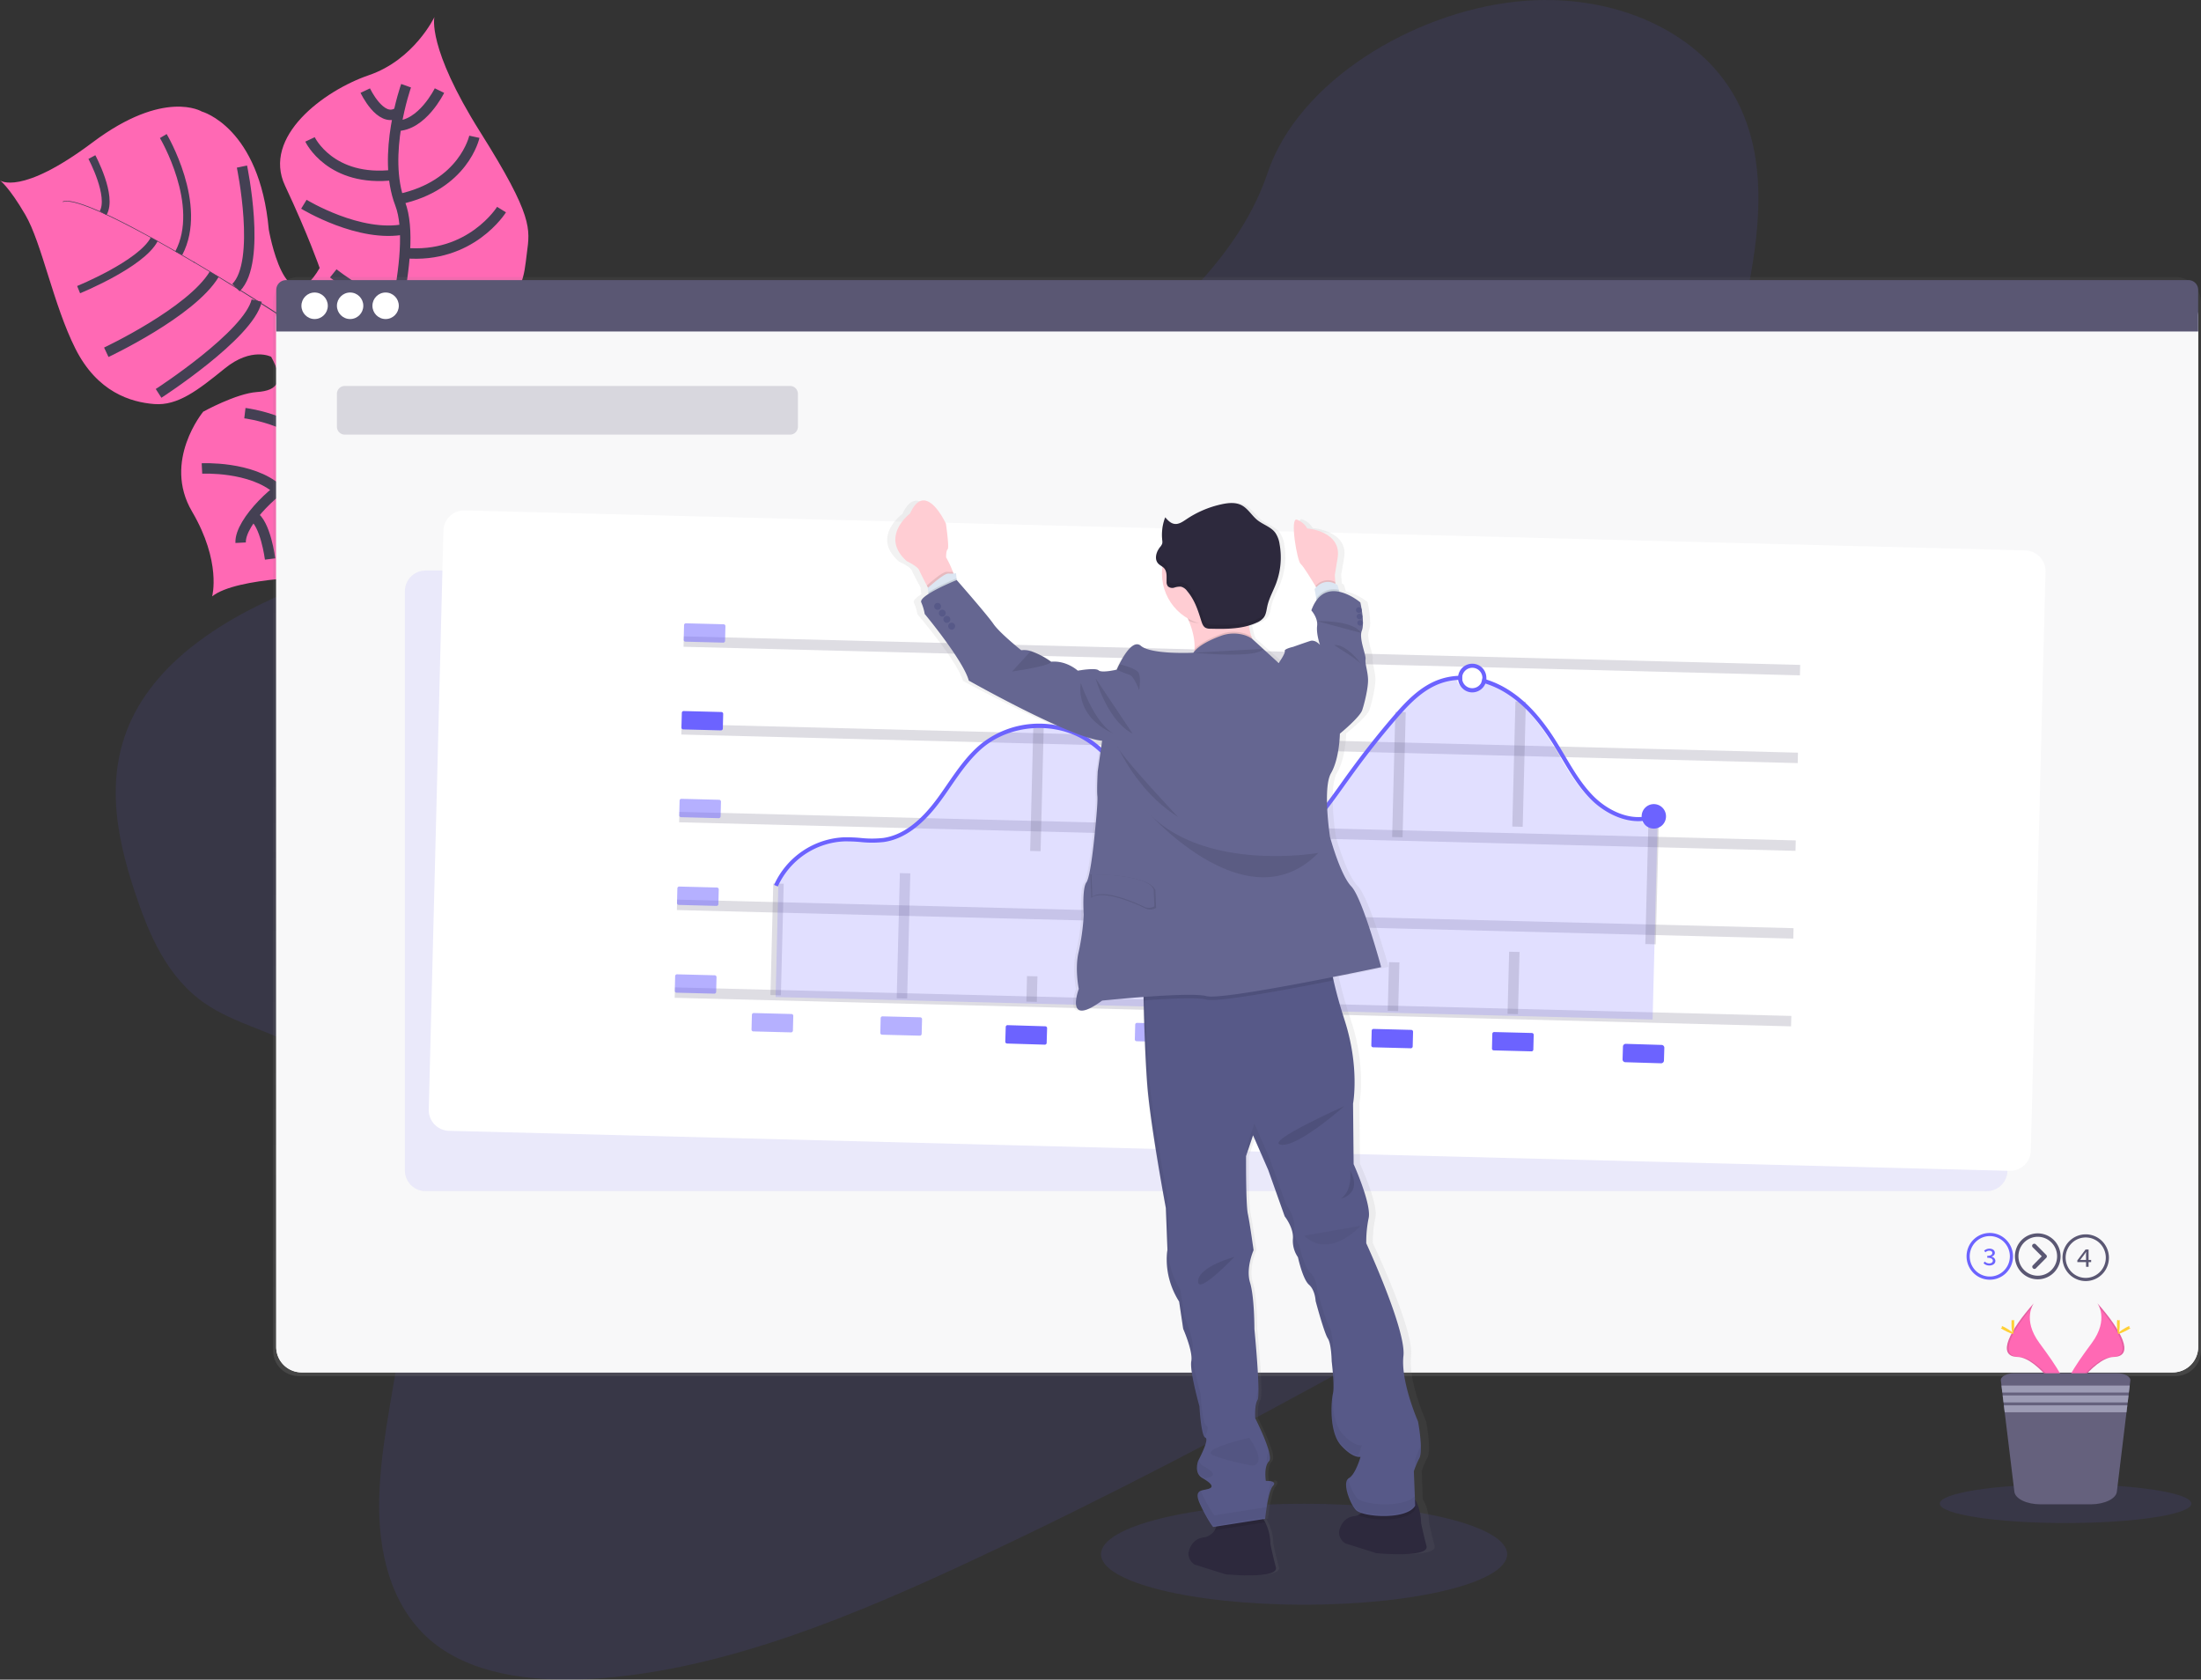 <svg width="211" height="161" fill="none" xmlns="http://www.w3.org/2000/svg"><rect width="100%" height="100%" fill="#333333" stroke="none"/><g clip-path="url(#clip0)"><path d="M41.644 1.64s-.733 2.878 4.391 11.015c5.125 8.137 4.769 9.29 4.473 11.616-.295 2.327-.278 3.6-3.255 6.457 0 0-8.92 2.947-10.113 4.785-1.192 1.837 1.97 8.518 1.97 8.518s3.038 8.115-7.87 11.229c0 0-8.535.011-10.902 1.904 0 0 .916-3.294-1.931-8.137s1.075-9.565 1.075-9.565 3.158-1.75 5.163-1.885c2.005-.134 2.641-1.058 1.352-3.377 0 0-1.865-.979-4.448 1.117-2.582 2.096-4.511 3.59-6.761 3.413-2.25-.176-5.46-1.131-7.565-5.32-2.106-4.19-3.215-10.114-4.792-12.818C.854 17.888 0 17.295 0 17.295s1.993 1.522 8.876-3.646c6.882-5.168 10.474-2.957 10.474-2.957s5.53 1.495 6.417 11.309c0 0 1.609 9.352 4.878 3.687 0 0-1.107-3.19-3.318-7.886-2.211-4.697 3.707-9.117 8.04-10.597 4.333-1.48 6.277-5.565 6.277-5.565z" fill="#FF69B4"/><path d="M6.027 19.367l-.02-.049c1.362-.571 7.641 2.851 12.662 5.824l-.027.045c-7.083-4.192-11.563-6.258-12.615-5.82z" fill="#444053"/><path d="M18.54 25.122l.053-.03c4.01 2.378 8.822 5.396 12.425 7.846.343.233.698.464 1.062.68l-.056.093a22.66 22.66 0 0 1-1.066-.685c-3.6-2.448-8.41-5.528-12.419-7.904z" fill="#444053"/><path d="M31.919 33.652l.09-.07c7.228 4.365 17.397 3.326 17.486 3.326l-1.122 1.282c-.09.006-9.175-.143-16.454-4.538z" fill="#444053"/><path d="M38.93 8.217s-2.367 6.632-.569 11.304c1.8 4.674-1.944 16.252-1.944 16.252s-1.243 4.87-3.242 6.088c0 0-2.9 3.622-4.6 4.037-1.699.415-5.608 4.09-5.505 6.123M42.13 8.684s-1.668 3.405-4.152 3.376m7.497 1.051s-1.009 4.683-7.261 5.992m9.866.987s-2.943 4.742-9.283 4.165m8.732 4.72s-5.537 3.65-9.724 1.646M35.017 8.684s1.446 3.08 3.047 2.153m-8.344 2.526s1.944 4.133 8.029 3.407m-8.617 2.808s5.352 3.272 9.692 2.386m-6.874 4.238s4.235 3.4 6.223 2.618m-7.215-.084s1.145 3.572.02 4.247m-3.771 1.109s2.183-2.182 1.575-2.583m-5.587-15.541s1.911 9.136-.572 11.602m-7.421 10.137s8.652-5.591 9.406-8.894M10.19 33.766s8.139-3.818 10.346-7.476" stroke="#444053" stroke-miterlimit="10"/><path d="M15.655 13.04s3.938 6.61 1.478 11.237m-9.597 3.485s6.028-2.456 7.248-4.822m-5.976-7.884s2.016 3.742 1.077 5.368" stroke="#444053" stroke-width=".75" stroke-miterlimit="10"/><path d="M29.702 37.192s5.445-.734 6.028.697m2.678 10.531s-.294-5.992-3.695-8.308m-11.236-.509s5.715.679 7.736 4.43m1.849 8.734s.883-4.39-3.292-7.493m-10.41-.368s4.74-.245 7.28 2.023m-.746 6.654s-.443-3.484-1.68-4.143" stroke="#444053" stroke-miterlimit="10"/><path opacity=".1" d="M99.432 38.624c-10.671 5.403-22.341 7.76-33.72 9.575-11.379 1.816-22.864 3.215-34.077 7.012-7.211 2.442-14.833 6.397-18.388 12.541-3.426 5.9-2.16 12.191-.348 17.674 1.362 4.123 3.112 8.296 6.838 10.816 2.59 1.75 5.953 2.57 8.777 4.058 9.822 5.176 11.415 17.317 9.832 28.484-.743 5.239-2.019 10.546-2.001 15.681.017 5.134 1.49 10.222 5.538 13.255 4.014 3.006 10.041 3.617 15.947 3.131 12.001-.978 24.068-5.986 35.561-11.367 25.449-11.911 49.826-26.112 74.147-40.278 8.996-5.242 18.033-10.51 26.316-16.72 4.599-3.447 9.14-7.408 11.263-12.147 2.705-6.016.642-12.57-4.811-15.276-9.14-4.54-24.422 1.447-32.304-4.483-4.354-3.264-4.922-9.236-4.212-14.843 1.521-12.046 7.806-25.323 3.009-35.516C163.504 3.219 154.835-.855 145.368.153c-9.918 1.056-20.91 7.618-23.866 16.463-3.037 9.109-12.648 17.228-22.07 22.008zm25.582 115.194c10.752 0 19.469-2.166 19.469-4.839 0-2.673-8.717-4.839-19.469-4.839s-19.468 2.166-19.468 4.839c0 2.673 8.716 4.839 19.468 4.839z" fill="#6C63FF"/><path d="M208.571 26.556H28.617A2.437 2.437 0 0 0 26.187 29v100.456a2.437 2.437 0 0 0 2.43 2.444H208.57a2.437 2.437 0 0 0 2.429-2.444V29.001a2.437 2.437 0 0 0-2.429-2.445z" fill="url(#paint0_linear)"/><path d="M208.299 28.038H28.91a2.437 2.437 0 0 0-2.429 2.444v98.623a2.436 2.436 0 0 0 2.43 2.444h179.388a2.437 2.437 0 0 0 2.429-2.444V30.482a2.437 2.437 0 0 0-2.429-2.444z" fill="#fff"/><path d="M208.299 28.038H28.91a2.437 2.437 0 0 0-2.429 2.444v98.623a2.436 2.436 0 0 0 2.43 2.444h179.388a2.437 2.437 0 0 0 2.429-2.444V30.482a2.437 2.437 0 0 0-2.429-2.444z" fill="#fff"/><path opacity=".04" d="M208.299 28.038H28.91a2.437 2.437 0 0 0-2.429 2.444v98.623a2.436 2.436 0 0 0 2.43 2.444h179.388a2.437 2.437 0 0 0 2.429-2.444V30.482a2.437 2.437 0 0 0-2.429-2.444z" fill="#5A5773"/><path d="M209.794 26.85H27.419c-.248 0-.486.1-.662.276a.944.944 0 0 0-.274.665v3.984H210.73v-3.984a.935.935 0 0 0-.936-.941z" fill="#5A5773"/><path d="M30.16 30.582c.699 0 1.265-.57 1.265-1.272 0-.703-.566-1.272-1.264-1.272-.699 0-1.264.57-1.264 1.272 0 .702.566 1.272 1.264 1.272zm3.404 0c.698 0 1.264-.57 1.264-1.272 0-.703-.566-1.272-1.264-1.272-.698 0-1.264.57-1.264 1.272 0 .702.566 1.272 1.264 1.272zm3.403 0c.698 0 1.264-.57 1.264-1.272 0-.703-.566-1.272-1.264-1.272-.698 0-1.264.57-1.264 1.272 0 .702.566 1.272 1.264 1.272z" fill="#fff"/><path opacity=".1" d="M190.466 54.688H40.796a1.988 1.988 0 0 0-1.981 1.994v55.5c0 1.102.887 1.994 1.981 1.994h149.67a1.987 1.987 0 0 0 1.981-1.994v-55.5a1.988 1.988 0 0 0-1.981-1.994z" fill="#6C63FF"/><path d="M194.162 52.761l-149.62-3.837a1.987 1.987 0 0 0-2.032 1.942l-1.406 55.483a1.988 1.988 0 0 0 1.93 2.044l149.622 3.837a1.987 1.987 0 0 0 2.031-1.943l1.406-55.482a1.99 1.99 0 0 0-1.931-2.044z" fill="#fff"/><path opacity=".2" d="M65.54 61.496l107.023 2.738M65.329 69.909l107.022 2.737M65.117 78.32l107.022 2.737M64.903 86.732l107.024 2.737" stroke="#5A5773" stroke-miterlimit="10"/><path opacity=".2" d="M74.63 84.696l-.27 10.695" stroke="#5A5773" stroke-miterlimit="10" stroke-dasharray="12 12"/><path opacity=".2" d="M64.691 95.144l107.022 2.736" stroke="#5A5773" stroke-miterlimit="10"/><path opacity=".2" d="M86.464 95.7l.403-15.943" stroke="#5A5773" stroke-miterlimit="10" stroke-dasharray="12 12"/><path opacity=".2" d="M157.262 78.497c-1.908.166-3.771-.91-4.913-2.04-1.182-1.175-2.04-2.62-2.868-4.024a78.476 78.476 0 0 0-.809-1.344c-1.445-2.306-2.888-3.855-4.539-4.879a8.626 8.626 0 0 0-1.931-.888 1.358 1.358 0 0 1-.275.418 1.355 1.355 0 0 1-.952.421h-.065a1.355 1.355 0 0 1-.873-.35 1.37 1.37 0 0 1-.439-.838 5.884 5.884 0 0 0-1.791.37c-1.698.644-2.987 2.028-4.16 3.391a77.531 77.531 0 0 0-4.065 5.14c-.259.355-.518.713-.777 1.074-1.385 1.945-2.816 3.954-4.668 5.526-2.485 2.12-5.474 3.035-7.996 2.446-3.026-.707-5.191-3.397-6.737-5.663a38.116 38.116 0 0 0-.599-.887c-1.443-2.152-2.935-4.377-5.136-5.675-2.9-1.712-6.904-1.416-9.53.699-1.279 1.031-2.24 2.432-3.17 3.786-.32.466-.65.947-.99 1.41-1.751 2.365-3.515 3.649-5.417 3.927-.754.084-1.515.084-2.27 0-.501-.035-1.02-.075-1.528-.061a7.317 7.317 0 0 0-3.573 1.112 7.376 7.376 0 0 0-2.566 2.737l-.269 11.264 84.072 2.152.471-18.635a1.159 1.159 0 0 1-1.363-.182 1.168 1.168 0 0 1-.274-.405v-.002z" fill="#6C63FF"/><path opacity=".2" d="M99.56 69.582l-.667 26.437m12.392-16.322l-.42 16.627m12.08-14.676l-.377 14.976m11.693-28.379l-.723 28.658m12.24-29.658l-.756 29.954m13.511-18.692l-.482 19.024" stroke="#5A5773" stroke-miterlimit="10" stroke-dasharray="12 12"/><path d="M142.085 64a1.367 1.367 0 0 0-.972-.38 1.358 1.358 0 0 0-.871.337 1.37 1.37 0 0 0-.047 2.018c.241.242.565.382.906.392h.064a1.358 1.358 0 0 0 1.326-1.22 1.06 1.06 0 0 0 0-.178 1.372 1.372 0 0 0-.406-.968zm-.068 1.41a.971.971 0 0 1-1.849-.403.978.978 0 0 1 .952-.998h.045c.25.006.488.11.664.287a.98.98 0 0 1 .283.67v.06a.912.912 0 0 1-.095.384zm16.528 14.015a1.17 1.17 0 0 0 1.167-1.174 1.17 1.17 0 0 0-1.167-1.175 1.17 1.17 0 0 0-1.167 1.175 1.17 1.17 0 0 0 1.167 1.174z" fill="#6C63FF"/><path d="M140.168 65.007a.73.73 0 0 0 .017.154c-.132 0-.264 0-.389.01a5.914 5.914 0 0 0-1.793.37c-1.698.644-2.987 2.027-4.162 3.391a78.534 78.534 0 0 0-4.066 5.137c-.259.356-.513.716-.778 1.076-1.386 1.945-2.818 3.953-4.667 5.526-2.488 2.12-5.478 3.033-8.003 2.444-3.022-.704-5.186-3.397-6.742-5.663-.195-.291-.401-.587-.599-.886-1.445-2.153-2.939-4.378-5.14-5.675-2.9-1.712-6.908-1.417-9.53.698-1.261 1.03-2.234 2.43-3.165 3.785-.32.466-.651.95-.992 1.409-1.75 2.366-3.516 3.65-5.418 3.927a10.36 10.36 0 0 1-2.27 0 14.755 14.755 0 0 0-1.53-.06 7.304 7.304 0 0 0-3.797 1.255 7.37 7.37 0 0 0-2.58 3.073l-.357-.156a7.775 7.775 0 0 1 2.72-3.239 7.708 7.708 0 0 1 4.002-1.325c.525-.007 1.05.014 1.572.063.726.08 1.458.08 2.184 0 1.795-.26 3.483-1.495 5.161-3.773.337-.456.665-.935.984-1.399.947-1.37 1.927-2.8 3.25-3.869a8.92 8.92 0 0 1 9.968-.73c2.28 1.345 3.798 3.607 5.269 5.797.194.293.389.587.597.882 1.507 2.207 3.607 4.828 6.507 5.503 2.403.561 5.268-.321 7.662-2.362 1.806-1.54 3.228-3.523 4.599-5.456.255-.36.513-.72.778-1.078a83.413 83.413 0 0 1 4.084-5.164c1.208-1.401 2.528-2.824 4.319-3.499a6.329 6.329 0 0 1 1.933-.391c.13 0 .265-.012.389 0a.894.894 0 0 0-.017.225zm18.445 13.427c-2.281.858-4.692-.422-6.065-1.78-1.183-1.174-2.04-2.62-2.869-4.025a62.99 62.99 0 0 0-.811-1.343c-1.445-2.307-2.888-3.857-4.541-4.88a8.655 8.655 0 0 0-1.931-.887 4.817 4.817 0 0 0-.389-.11.92.92 0 0 0 .096-.38c.128.032.254.07.388.109.715.225 1.399.54 2.037.935 1.707 1.055 3.189 2.644 4.667 5.004.278.446.55.906.817 1.354.816 1.381 1.66 2.812 2.806 3.943 1.289 1.276 3.547 2.487 5.657 1.695l.138.365z" fill="#6C63FF"/><path opacity=".5" d="M69.373 59.839l-3.616-.093a.176.176 0 0 0-.18.171l-.035 1.409a.176.176 0 0 0 .17.18l3.617.093a.176.176 0 0 0 .18-.171l.035-1.409a.175.175 0 0 0-.17-.18z" fill="#6C63FF"/><path d="M69.159 68.249l-3.617-.093a.175.175 0 0 0-.179.172l-.036 1.408a.176.176 0 0 0 .17.18l3.617.093a.175.175 0 0 0 .18-.171l.035-1.409a.176.176 0 0 0-.17-.18z" fill="#6C63FF"/><path opacity=".5" d="M68.946 76.663l-3.616-.093a.175.175 0 0 0-.18.172l-.035 1.408a.175.175 0 0 0 .17.18l3.616.094a.176.176 0 0 0 .18-.172l.035-1.409a.176.176 0 0 0-.17-.18zm-.213 8.41l-3.616-.093a.175.175 0 0 0-.18.172l-.035 1.408a.176.176 0 0 0 .17.18l3.616.094a.176.176 0 0 0 .18-.172l.035-1.408a.176.176 0 0 0-.17-.18zm-.213 8.412l-3.616-.093a.175.175 0 0 0-.18.172l-.035 1.409a.176.176 0 0 0 .17.18l3.616.093a.176.176 0 0 0 .18-.172l.035-1.408a.176.176 0 0 0-.17-.18zm7.357 3.712l-3.616-.093a.175.175 0 0 0-.179.172l-.036 1.408a.176.176 0 0 0 .17.18l3.617.094a.175.175 0 0 0 .18-.172l.035-1.409a.176.176 0 0 0-.17-.18zm12.345.316l-3.616-.092a.175.175 0 0 0-.18.171l-.035 1.409a.176.176 0 0 0 .17.18l3.617.093a.176.176 0 0 0 .179-.172l.036-1.408a.176.176 0 0 0-.17-.18z" fill="#6C63FF"/><path d="M100.212 98.375l-3.618-.11a.176.176 0 0 0-.18.171l-.042 1.41a.176.176 0 0 0 .17.181l3.617.109a.175.175 0 0 0 .18-.17l.042-1.41a.175.175 0 0 0-.169-.181z" fill="#6C63FF"/><path opacity=".5" d="M112.622 98.139l-3.616-.093a.175.175 0 0 0-.179.172l-.036 1.408a.176.176 0 0 0 .171.18l3.616.093a.175.175 0 0 0 .179-.171l.036-1.409a.176.176 0 0 0-.171-.18zm11.702.301l-3.616-.092a.176.176 0 0 0-.18.171l-.035 1.409a.175.175 0 0 0 .17.18l3.616.093a.175.175 0 0 0 .18-.171l.035-1.409a.175.175 0 0 0-.17-.18z" fill="#6C63FF"/><path d="M135.293 98.72l-3.616-.093a.175.175 0 0 0-.179.172l-.036 1.408a.177.177 0 0 0 .171.181l3.615.093a.177.177 0 0 0 .18-.172l.036-1.409a.176.176 0 0 0-.171-.18zm11.566.296l-3.616-.092a.176.176 0 0 0-.18.171l-.035 1.409a.174.174 0 0 0 .17.18l3.616.093a.176.176 0 0 0 .18-.172l.035-1.408a.175.175 0 0 0-.17-.18zm12.431 1.144l-3.427-.104a.271.271 0 0 0-.278.264l-.037 1.217a.271.271 0 0 0 .263.28l3.426.104a.272.272 0 0 0 .279-.264l.036-1.217a.271.271 0 0 0-.262-.28zm31.462 18.325c.445 0 .877.156 1.221.44a1.947 1.947 0 0 1 .477 2.411 1.93 1.93 0 0 1-.961.876 1.913 1.913 0 0 1-2.338-.713 1.947 1.947 0 0 1 .864-2.867 1.92 1.92 0 0 1 .737-.147zm0-.301a2.22 2.22 0 0 0-2.058 1.384 2.259 2.259 0 0 0 .484 2.442 2.218 2.218 0 0 0 3.427-.343 2.251 2.251 0 0 0-1.002-3.313 2.202 2.202 0 0 0-.851-.17z" fill="#6C63FF"/><path d="M190.155 121.082l.116-.156a.62.62 0 0 0 .426.178c.195 0 .348-.1.348-.259 0-.158-.142-.285-.535-.285v-.18c.351 0 .483-.118.483-.27 0-.153-.119-.225-.292-.225a.568.568 0 0 0-.368.15l-.124-.15a.772.772 0 0 1 .502-.196c.301 0 .525.147.525.403 0 .18-.13.299-.321.364v.01a.416.416 0 0 1 .373.391c0 .278-.26.446-.571.446a.749.749 0 0 1-.562-.221z" fill="#6C63FF"/><path d="M199.948 118.617c.446 0 .877.155 1.222.439a1.944 1.944 0 0 1-.485 3.288 1.916 1.916 0 0 1-2.337-.714 1.946 1.946 0 0 1 .239-2.446 1.904 1.904 0 0 1 1.361-.567zm0-.302a2.235 2.235 0 0 0-2.057 1.383 2.25 2.25 0 0 0 .483 2.442 2.22 2.22 0 0 0 3.426-.339 2.258 2.258 0 0 0-.277-2.83 2.236 2.236 0 0 0-.722-.486 2.23 2.23 0 0 0-.853-.17z" fill="#5A5773"/><path d="M199.977 120.321c0-.096 0-.217.014-.313h-.014c-.054.084-.116.168-.171.252l-.389.511h1.052v.205h-1.324v-.164l.79-1.045h.289v1.663h-.241l-.006-1.109zm-5.103-1.045a.201.201 0 0 1 .286 0l1.004 1.014a.188.188 0 0 1 .059.141.188.188 0 0 1-.059.14l-.988.998a.19.19 0 0 1-.144.065.197.197 0 0 1-.144-.065.188.188 0 0 1-.046-.065.192.192 0 0 1 .046-.222l.848-.861-.862-.857a.196.196 0 0 1-.063-.145.196.196 0 0 1 .063-.145v.002z" fill="#5A5773"/><path d="M193.163 120.421a2.206 2.206 0 0 0 1.349 2.037 2.175 2.175 0 0 0 2.386-.477c.306-.308.515-.7.599-1.128.084-.427.04-.87-.126-1.273a2.196 2.196 0 0 0-2.024-1.357 2.183 2.183 0 0 0-1.544.644 2.211 2.211 0 0 0-.64 1.554zm.337 0c-.001-.432.147-.85.418-1.184a1.843 1.843 0 0 1 2.307-.465 1.876 1.876 0 0 1 .902 2.186c-.125.413-.387.77-.744 1.01a1.846 1.846 0 0 1-2.341-.232 1.848 1.848 0 0 1-.542-1.315z" fill="#5A5773"/><path opacity=".2" d="M75.741 36.994h-42.69a.753.753 0 0 0-.751.756v3.156c0 .417.336.755.75.755h42.691c.415 0 .75-.338.75-.755V37.75a.753.753 0 0 0-.75-.756z" fill="#5A5773"/><path d="M137.529 148.161a37.22 37.22 0 0 1-.533-2.211s.013-1.292-.599-2.241l-.012-.323-.091-2.387c.147-.44.331-.866.55-1.274.401-.767-.132-3.499-.132-3.499s-1.733-3.814-1.441-6.287c.291-2.474-3.668-10.792-3.668-10.792-.01-.817.074-1.631.249-2.429.031-.167.04-.338.027-.508v-.063.02c-.115-1.619-1.505-4.609-1.505-4.609l-.051-5.798s.683-3.448-.82-7.98a42.74 42.74 0 0 1-1.095-3.832c-.025-.11-.051-.217-.072-.319 2.722-.526 4.786-.955 4.786-.955s-1.838-6.604-2.952-7.729c-1.115-1.125-2.11-4.757-2.11-4.757s-.737-4.687.109-6.098c.846-1.41.884-3.788.884-3.788s1.996-1.581 2.227-2.256c.232-.675.601-2.194.572-2.987-.029-.792-.315-1.489-.245-1.91.07-.42-.675-1.976-.362-2.739a2.09 2.09 0 0 0 .109-.728v-.032a10.14 10.14 0 0 0-.255-1.946 5.48 5.48 0 0 0-2.073-1.016l-.052-.176-.136-.472a2.316 2.316 0 0 0-.207-.113l-.011-.17-.045-.675.263-1.527c.529-2.671-2.993-2.935-2.993-2.935a1.843 1.843 0 0 0-1.029-.838c-.716-.223.035 3.984.375 4.24.255.197 1.074 1.492 1.469 2.13l.062.104a1.9 1.9 0 0 0-.154.176l.169.913.026.14a3.863 3.863 0 0 0-.524.978s.669.685.572 1.481c-.097.797.265 1.771.282 1.824-.039-.043-.509-.517-.955-.38-.445.137-1.692.566-1.692.566s-.935.196-.842.409c.094.213-.599 1.15-.599 1.15l-2.621-2.314c-.027-.07-.056-.141-.082-.216a5.982 5.982 0 0 1-.26-1.047 5.96 5.96 0 0 0 .799-.291 1.76 1.76 0 0 0 .683-.478c.243-.315.276-.73.365-1.113.171-.748.584-1.425.858-2.14a6.913 6.913 0 0 0 .358-3.787 2.527 2.527 0 0 0-.43-1.092c-.436-.556-1.192-.76-1.75-1.194-.559-.434-.942-1.117-1.589-1.436-.584-.286-1.284-.223-1.926-.09a10.297 10.297 0 0 0-3.547 1.446c-.359.233-.754.503-1.182.442-.366-.053-.644-.335-.889-.605 0-.011 0-.023.01-.035l-.029-.033a4.499 4.499 0 0 0-.319 1.92c0 .101.008.203.023.305 0 .035 0 .07.01.105a.646.646 0 0 1 0 .089.513.513 0 0 1-.014.135.994.994 0 0 1-.223.354c-.073.09-.138.187-.195.29 0-.036.02-.071.031-.104a1.512 1.512 0 0 0-.231.812.797.797 0 0 0 .212.565c.131.12.274.227.426.32-.04.281-.054.566-.043.85.035.848.288 1.672.734 2.392a4.897 4.897 0 0 0 1.81 1.718l.093.215c.356.843.638 1.832.566 2.757 0 .069-.014.135-.023.196a1.28 1.28 0 0 0-.088.11s-4.175.195-5.192-.656c-1.017-.851-2.398 2.284-2.398 2.284s-1.486.35-1.795.07c-.309-.28-2.056.037-2.056.037a3.766 3.766 0 0 0-2.647-.857 7.682 7.682 0 0 0-1.954-.998l-.047-.015a2.138 2.138 0 0 0-.947-.085s-2.118-1.628-2.752-2.522c-.633-.894-3.617-4.184-3.63-4.197l-.014-.167-.05-.493c-.085.016-.17.026-.255.031a9.448 9.448 0 0 0-.724-1.54s-.023-.626.152-.782c.175-.157-.17-2.446-.17-2.446s-2.016-4.282-3.55-.967c0 0-3.053 2.225-.329 4.571 0 0 1.07.47 1.233.869.107.26.492.978.75 1.46l.115.215-.029.026.055.407.021.158c-.484.303-.809.597-.72.804.16.356.275.73.343 1.114 0 0 3.811 4.444 4.358 6.383 0 0 9.976 5.456 13.201 5.75l-.444 2.934s-.105 1.762-.039 2.38c.067.618-.252 3.473-.252 3.473s-.389 4.19-.844 4.79c-.455.602-.269 3.099-.269 3.099a21.035 21.035 0 0 1-.505 3.567c-.411 1.6 0 3.546 0 3.546s-1.482 3.813 2.312 1.12c0 0 1.908-.195 4.105-.353v.22c0 .287.012.588.022.92.052 2.153.153 5.11.334 7.345.323 3.951 1.82 11.741 1.82 11.741l.15 3.935a5.402 5.402 0 0 0-.068 1.129 7.34 7.34 0 0 0 1.204 3.898l.4 2.614s.778 1.701.821 2.74c.001.085-.006.169-.019.252a1.823 1.823 0 0 0-.02.404c0 1.193.829 4.017.829 4.017s.153 2.873.583 3.023c.371.13-.426 1.675-.663 2.122 0-.028-.014-.055-.02-.083l-.048.088c-.08.236-.117.484-.107.732a1.044 1.044 0 0 0 .513.992c.833.47 1.286.869.601 1.063a7.459 7.459 0 0 0-.747.196l-.038-.094a.454.454 0 0 0-.247.493c-.012.209.07.515.291.965.743 1.514 1.241 2.08 1.241 2.08l.327-.051c-.044.128-.104.25-.177.364-.118.185-.278.34-.467.45a1.48 1.48 0 0 1-.583.225 1.636 1.636 0 0 0-1.191.64c-.404.571-.643 1.338.226 1.97l3.1.944s5.288.485 4.963-.693a36.232 36.232 0 0 1-.533-2.211 4.74 4.74 0 0 0-.508-2.09 2.409 2.409 0 0 0-.194-.304l.185-.029s.286-2.64.778-3.158c.112-.122.136-.21.106-.278.047-.145-.089-.223-.264-.264a1.61 1.61 0 0 0-.033.105 2.46 2.46 0 0 0-.5-.035s-.223-1.37.313-1.89a.517.517 0 0 0 .092-.413 2.283 2.283 0 0 0-.078-.558s-.012.022-.02.033c-.328-1.236-1.351-3.183-1.351-3.183s-.09-1.249.233-1.762c.323-.512-.303-6.79-.303-6.79s.012-3.047-.428-4.448c-.44-1.401.344-3.101.344-3.101s0-.034-.013-.09a.085.085 0 0 0 .009-.022s-.025-.196-.068-.477v.029c-.116-.802-.336-2.254-.482-2.924-.208-.951-.169-5.543-.169-5.543l.696-1.988 1.497 3.326 1.626 4.444s.759.922.811 1.885v.442c-.003.57.174 1.125.506 1.587 0 0 .467 2.109 1.085 2.628.618.519.661 1.565.661 1.565s.844 3.055 1.208 3.583c.305.447.369 1.701.389 2.084v.112s.144 1.098.175 2.025v.306c.009.252-.011.505-.061.753 0 .012 0 .027-.011.043v-.156a7.948 7.948 0 0 0-.146 1.929c.023 1.11.241 2.415.937 3.16 1.206 1.29 1.928 1.094 1.928 1.094s-.492 1.689-1.167 2.049a.314.314 0 0 0-.07.049c0-.031-.016-.065-.022-.096a.81.81 0 0 0-.177.628c-.021.736.485 1.908.942 2.438.165.153.366.261.583.317a.92.92 0 0 1-.105.071 2.118 2.118 0 0 1-.231.121c-.109.054-.226.09-.347.106a1.64 1.64 0 0 0-1.188.64c-.404.569-.645 1.336.224 1.968l3.102.944s5.287.475 4.963-.703z" fill="url(#paint1_linear)"/><path d="M117.506 150.909l-3.001-.94c-.842-.634-.613-1.401-.22-1.97a1.568 1.568 0 0 1 1.15-.64c.2-.033.39-.109.558-.223.185-.111.34-.266.453-.45a2.24 2.24 0 0 0 .294-1.165s3.214-1.084 4.14-.16c.165.167.306.357.416.565.318.65.487 1.363.496 2.086 0 0 .204 1.034.519 2.212.315 1.178-4.805.685-4.805.685zm14.443-2.03l-3.002-.947c-.843-.634-.611-1.401-.22-1.97a1.555 1.555 0 0 1 1.149-.638c.117-.017.23-.052.335-.106.077-.035.153-.074.225-.119.811-.492.745-1.615.745-1.615s3.215-1.084 4.142-.16c.124.125.234.263.327.413.595.949.583 2.244.583 2.244s.206 1.035.52 2.211c.313 1.176-4.804.687-4.804.687z" fill="#2D293D"/><path opacity=".1" d="M120.88 145.353c.165.167.306.358.416.566l-4.85.757a2.24 2.24 0 0 0 .294-1.164s3.214-1.083 4.14-.159zm14.764-1.616l.035.917c-.708 1.286-4.385 1.153-5.474.564.078-.035.153-.074.225-.119.811-.492.745-1.615.745-1.615s3.215-1.084 4.142-.16c.124.125.234.263.327.413z" fill="#000"/><path d="M136.072 139.758c-.212.409-.39.834-.531 1.272l.126 3.292c-.777 1.407-5.101 1.115-5.709.391-.609-.724-1.303-2.661-.654-3.021.65-.36 1.124-2.045 1.124-2.045s-.698.196-1.867-1.096c-1.168-1.291-.951-4.262-.777-4.978.173-.716-.121-3.084-.121-3.084s-.021-1.667-.373-2.196c-.352-.528-1.167-3.585-1.167-3.585s-.039-1.043-.64-1.565c-.601-.523-1.054-2.63-1.054-2.63a2.75 2.75 0 0 1-.482-1.775c.083-1.047-.788-2.141-.788-2.141l-1.579-4.444-1.455-3.327-.671 1.989s-.031 4.59.171 5.541c.203.951.549 3.486.549 3.486s-.766 1.698-.338 3.099c.427 1.401.418 4.45.418 4.45s.614 6.278.301 6.79c-.313.513-.222 1.762-.222 1.762s1.838 3.6 1.319 4.121c-.519.52-.302 1.888-.302 1.888s1.167-.045.681.476c-.486.52-.749 3.158-.749 3.158l-4.984.783s-.482-.566-1.204-2.082c-.721-1.517.072-1.38.732-1.566.659-.186.223-.587-.584-1.062-.807-.476-.389-1.613-.389-1.613s1.122-2.088.702-2.239c-.42-.15-.572-3.023-.572-3.023s-.958-3.385-.777-4.305c.18-.92-.778-3.1-.778-3.1l-.389-2.614c-1.607-2.538-1.12-4.931-1.12-4.931l-.156-4.043s-1.459-7.788-1.776-11.741c-.194-2.532-.305-5.992-.352-8.153a202.349 202.349 0 0 1-.036-2.015l17.817-2.567s.014.831.426 2.66c.22.98.556 2.251 1.066 3.834 1.458 4.532.803 7.98.803 7.98l.056 5.799s1.721 3.813 1.441 5.16a11.166 11.166 0 0 0-.231 2.426s3.843 8.323 3.564 10.796c-.278 2.474 1.401 6.288 1.401 6.288s.515 2.733.13 3.5z" fill="#575988"/><path opacity=".05" d="M125.014 118.446l5.418-.941s-2.956 3.287-5.418.941z" fill="#000"/><path opacity=".1" d="M129.44 112.182s.261 1.93-.892 2.705c0 0 2.1-.415.892-2.705zm-.569-6.154s-4.409 3.947-6.076 3.699c-1.666-.249 6.076-3.699 6.076-3.699zm-10.535 14.45s-3.43.921-3.481 2.324c-.05 1.403 3.481-2.324 3.481-2.324z" fill="#000"/><path opacity=".05" d="M119.758 137.823s-4.85 1.106-3.441 1.677c1.41.571 3.709.978 3.709.978s1.575.028-.268-2.655zm-4.39 2.706a.977.977 0 0 1-.472-.694l-.047.09s-.414 1.142.389 1.612c.094.053.179.106.263.159.142-.034.299-.059.447-.104.665-.192.228-.593-.58-1.063zm6.274-.575c.13-.131.113-.45.016-.859-.208.333-.243.836-.232 1.217a.966.966 0 0 1 .216-.358zm-1.536-20.708c-.162.5-.253 1.02-.272 1.544.079-.365.193-.723.338-1.068l-.066-.476zm11.102-2.614c.028-.151.038-.304.029-.458-.05.315-.081.605-.103.859.022-.135.047-.264.074-.401zm-10.653 17.438c.062-.104.088-.45.088-.93a3.156 3.156 0 0 0-.195 1.174c.026-.085.062-.167.107-.244zm1.326 7.817c-.305.951-.472 2.581-.472 2.581l-4.985.783s-.482-.565-1.199-2.086a4.653 4.653 0 0 1-.156-.362c-.294.151-.401.468.029 1.37.722 1.516 1.202 2.082 1.202 2.082l4.984-.783s.273-2.64.751-3.16c.231-.251.07-.366-.154-.425zm-6.901-7.226s.151 2.874.571 3.025c.195-.485.313-.941.125-1.008-.42-.15-.572-3.025-.572-3.025s-.959-3.383-.778-4.305c.181-.922-.778-3.1-.778-3.1l-.389-2.612c-1.589-2.527-1.1-4.924-1.1-4.924l-.156-4.041s-1.459-7.788-1.776-11.741c-.194-2.53-.305-5.992-.352-8.152 0-.391-.015-.736-.021-1.027l-.142.02s0 .802.035 2.015c.049 2.152.15 5.62.354 8.15.317 3.953 1.776 11.741 1.776 11.741l.142 4.039s-.489 2.397 1.1 4.924l.389 2.614s.955 2.174.778 3.098c-.177.923.794 4.309.794 4.309zm15.104 8.929a4.855 4.855 0 0 1-.869-1.947c-.494.483.163 2.262.741 2.955.609.727 4.932 1.019 5.708-.392l-.032-.794c-1.075 1.164-4.974.867-5.548.178zm6.112-4.951a8.227 8.227 0 0 0-.53 1.272l.021.587c.085-.217.21-.507.389-.851.118-.333.167-.687.142-1.039-.012.011-.016.021-.022.031zm-6.013.89c.145-.326.269-.662.37-1.005 0 0-.698.195-1.867-1.096-.85-.94-.972-2.769-.897-3.971-.18.716-.398 3.687.778 4.977.757.843 1.319 1.052 1.616 1.095zm-2.512-9.156c.103.818.162 1.641.177 2.466.015-.132.038-.263.07-.392.181-.716-.121-3.082-.121-3.082s-.021-1.669-.373-2.197c-.352-.529-1.167-3.585-1.167-3.585s-.039-1.041-.64-1.566c-.601-.524-1.058-2.624-1.058-2.624a2.737 2.737 0 0 1-.482-1.775c.084-1.047-.778-2.138-.778-2.138l-1.593-4.452-1.454-3.327-.671 1.996v.634l.544-1.614 1.455 3.326 1.581 4.446s.871 1.094.778 2.139a2.75 2.75 0 0 0 .482 1.777s.455 2.109 1.054 2.63c.599.52.642 1.565.642 1.565s.821 3.057 1.167 3.585c.346.529.387 2.188.387 2.188z" fill="#000"/><path d="M128.215 53.58l-.253 1.535.045.675.031.499-1.719.246-.208-.352c-.389-.638-1.176-1.935-1.423-2.13-.331-.257-1.062-4.464-.368-4.241.423.146.778.445.996.84 0 0 3.409.26 2.899 2.929z" fill="#FFCDD3"/><path opacity=".1" d="M128.038 56.289l-1.719.246-.208-.352a1.524 1.524 0 0 1 1.896-.391l.031.497z" fill="#000"/><path d="M128.507 57.097l-2.258.618-.062-.338-.163-.914s.855-1.245 2.193-.391l.133.463.157.562z" fill="#DCE6F2"/><path d="M91.472 55.17l-2.38 1.408-.24-.454c-.249-.479-.622-1.201-.727-1.46-.16-.39-1.194-.872-1.194-.872-2.64-2.348.313-4.57.313-4.57 1.48-3.312 3.438.98 3.438.98s.335 2.283.165 2.445c-.169.163-.145.783-.145.783a9.198 9.198 0 0 1 .77 1.74z" fill="#FFCDD3"/><path opacity=".1" d="M91.472 55.17l-2.38 1.408-.24-.454c.333-.3 1.511-1.342 1.914-1.313.194.019.39.019.583 0 .078.218.123.358.123.358z" fill="#000"/><path d="M91.748 55.901l-2.68 1.46-.078-.587-.054-.407s1.532-1.426 2.001-1.393c.238.024.478.015.714-.03l.05.495.047.462z" fill="#DCE6F2"/><path d="M121.977 63.942s-11.863 1.814-9.666 1c1.531-.567 2.11-1.583 2.196-2.689.07-.925-.195-1.913-.548-2.757a11.968 11.968 0 0 0-1.15-2.125s8.917-5.395 7.277-.744a7.356 7.356 0 0 0-.433 2.192 6.12 6.12 0 0 0 .317 2.19 6.547 6.547 0 0 0 2.007 2.933z" fill="#FFCDD3"/><path opacity=".1" d="M120.086 56.627a7.358 7.358 0 0 0-.433 2.192c-.831.76-1.774.748-2.982.795-.929.035-1.944.301-2.707-.12a11.9 11.9 0 0 0-1.149-2.125s8.911-5.393 7.271-.742z" fill="#000"/><path d="M116.325 59.942c2.724 0 4.932-2.221 4.932-4.962 0-2.741-2.208-4.963-4.932-4.963-2.723 0-4.932 2.222-4.932 4.963 0 2.74 2.209 4.962 4.932 4.962z" fill="#FFCDD3"/><path opacity=".1" d="M121.977 63.942s-11.863 1.814-9.666 1c1.531-.567 2.11-1.583 2.196-2.689.57-.669 1.75-1.174 2.499-1.46a3.558 3.558 0 0 1 2.159-.119c.281.072.55.186.799.337a6.546 6.546 0 0 0 2.013 2.931zm6.53-6.845l-2.258.618-.062-.338a2.005 2.005 0 0 1 2.162-.84l.158.56zm-36.759-1.196l-2.68 1.46-.078-.587c.955-.618 2.571-1.278 2.711-1.334l.047.461zm36.098 38.073c-4.586.912-11.118 2.121-12.172 1.841-.875-.23-3.635-.096-6.029.08-.027-1.213-.037-2.015-.037-2.015l17.818-2.567s.008.831.42 2.661z" fill="#000"/><path d="M132.408 92.706s-15.097 3.213-16.748 2.777c-1.651-.437-10.001.428-10.001.428-3.672 2.687-2.241-1.123-2.241-1.123s-.406-1.945-.011-3.546a21.96 21.96 0 0 0 .486-3.565s-.179-2.497.254-3.098c.434-.6.811-4.788.811-4.788s.306-2.851.242-3.474c-.065-.622.033-2.38.033-2.38l.426-2.934c-3.112-.298-12.785-5.765-12.785-5.765-.531-1.942-4.226-6.388-4.226-6.388a4.768 4.768 0 0 0-.332-1.113c-.275-.657 3.4-2.135 3.4-2.135s2.906 3.31 3.52 4.203c.615.895 2.669 2.525 2.669 2.525.308-.042.621-.012.916.086a.264.264 0 0 1 .049.014c.676.24 1.315.576 1.896 1 1.485-.141 2.561.86 2.561.86s1.688-.315 1.989-.035c.302.28 1.739-.066 1.739-.066s1.332-3.141 2.318-2.282c.986.86 5.027.661 5.027.661.511-.741 1.801-1.309 2.61-1.606a3.556 3.556 0 0 1 2.158-.12c.31.08.604.212.87.392l2.543 2.32s.669-.943.584-1.148c-.086-.205.815-.407.815-.407s1.186-.423 1.637-.564c.451-.14.887.337.924.38-.016-.053-.366-1.049-.274-1.824.091-.775-.555-1.481-.555-1.481 1.313-3.64 4.699-.765 4.699-.765s.447 1.943.144 2.706c-.304.763.42 2.321.354 2.74-.066.418.208 1.119.239 1.91.031.79-.331 2.29-.56 2.972-.23.683-2.139 2.252-2.139 2.252s-.033 2.38-.85 3.787-.099 6.098-.099 6.098.972 3.633 2.047 4.76c1.076 1.128 2.861 7.736 2.861 7.736z" fill="#656691"/><path opacity=".1" d="M109.206 66.147s-.508-1.358-.928-1.465a9.748 9.748 0 0 1-1.221-.495l.247-.525s1.573.37 1.837.818c.265.448.065 1.667.065 1.667zm-8.438-2.719c-.069.42-3.738.937-3.738.937l1.79-1.957.048.016c.678.24 1.318.578 1.9 1.004z" fill="#000"/><path d="M89.885 58.455c.182 0 .33-.149.33-.333a.332.332 0 0 0-.33-.332.332.332 0 0 0-.33.332c0 .184.147.333.33.333zm.449.65c.183 0 .33-.15.33-.333a.332.332 0 0 0-.33-.332.332.332 0 0 0-.33.332c0 .184.148.333.33.333zm.438.599c.182 0 .33-.15.33-.333a.332.332 0 0 0-.33-.333.332.332 0 0 0-.331.333c0 .184.148.333.33.333zm.461.649c.182 0 .33-.149.33-.333a.332.332 0 0 0-.33-.332.332.332 0 0 0-.331.332c0 .184.148.333.33.333zm39.03-1.608c.149 0 .27-.122.27-.272a.271.271 0 0 0-.27-.272.271.271 0 0 0-.27.272c0 .15.121.272.27.272zm.064.612c.15 0 .271-.122.271-.272a.271.271 0 0 0-.541 0c0 .15.121.272.27.272zm.06.613c.15 0 .271-.122.271-.272a.271.271 0 0 0-.541 0c0 .15.121.272.27.272z" fill="#575988"/><path opacity=".1" d="M109.659 77.439c-.041-.05 9.747 11.451 16.724 4.316.008 0-11.382 2.006-16.724-4.316zm-5.13 6.373s5.591-.063 6.236 1.53l.065 1.683a1.066 1.066 0 0 1-1.039.041c-.583-.285-4.018-1.88-5.177-1.004l-.085-2.25z" fill="#000"/><path d="M104.636 83.808s5.348-.06 5.964 1.46l.062 1.603a1.017 1.017 0 0 1-.994.039c-.55-.27-3.842-1.793-4.951-.955l-.081-2.147z" fill="#656691"/><path opacity=".1" d="M107.113 71.5a18.111 18.111 0 0 0 2.311 3.653 14.553 14.553 0 0 0 3.518 3.166s-5.704-6.06-5.829-6.82zm-2.077-6.47s1.087 4.012 3.542 5.293l-3.542-5.293zm-1.412.464c-.027-.075-.706 3.233 3.287 4.892 0 .002-1.688-.503-3.287-4.892zm24.286-3.66c-.062 0 1.986 1.206 2.549 1.78 0 0-1.372-1.899-2.549-1.78z" fill="#000"/><path d="M115.166 59.527c.08.253.177.529.411.654a.996.996 0 0 0 .468.086c1.505.037 3.071.043 4.438-.587.256-.103.483-.267.661-.48.236-.313.267-.727.352-1.11.166-.748.556-1.426.829-2.142a7.114 7.114 0 0 0 .342-3.8 2.548 2.548 0 0 0-.418-1.092c-.42-.557-1.155-.761-1.7-1.195-.544-.435-.91-1.12-1.538-1.439-.566-.287-1.243-.225-1.863-.094a9.739 9.739 0 0 0-3.421 1.45c-.348.233-.729.503-1.143.44-.364-.052-.636-.348-.879-.624a4.657 4.657 0 0 0-.286 2.175.996.996 0 0 1 0 .326.997.997 0 0 1-.216.352c-.354.449-.56 1.141-.177 1.566.167.184.416.278.583.466.292.338.218.843.228 1.29a.664.664 0 0 0 .126.434.635.635 0 0 0 .613.123c.207-.072.427-.102.645-.088.237.067.443.213.584.415.721.851 1.031 1.816 1.361 2.874z" fill="#2D293D"/><path opacity=".1" d="M121.294 58.807a1.666 1.666 0 0 1-.659.478c-1.362.636-2.933.63-4.44.587a1.033 1.033 0 0 1-.469-.086c-.231-.126-.33-.403-.41-.656-.331-1.056-.64-2.023-1.361-2.884a1.08 1.08 0 0 0-.584-.413 1.664 1.664 0 0 0-.645.086.64.64 0 0 1-.615-.121.68.68 0 0 1-.126-.437c-.01-.446.064-.95-.226-1.287-.163-.196-.412-.282-.583-.468a.984.984 0 0 1-.133-.99c-.247.43-.34.978-.019 1.33.165.184.416.278.583.468.292.337.218.842.228 1.288a.666.666 0 0 0 .126.434.635.635 0 0 0 .613.123c.207-.07.427-.1.646-.087.236.066.442.213.583.414.729.861 1.037 1.826 1.361 2.885.08.252.177.528.411.655.147.066.308.095.468.086 1.506.036 3.071.041 4.438-.587.256-.102.483-.266.661-.477a1.39 1.39 0 0 0 .195-.411.743.743 0 0 1-.043.07zm-9.864-6.854a.7.7 0 0 0 .14-.257.887.887 0 0 0 0-.325 4.631 4.631 0 0 1 .162-1.802l-.029-.033a4.657 4.657 0 0 0-.286 2.174c.012.08.017.161.013.242zm2.972 10.613s6.186.588 6.705-.37l-6.705.37zm11.869-3.026s3.42-.128 4.222 1.132l-4.222-1.133z" fill="#000"/><path d="M201.066 124.922s1.154 1.516-.532 3.808c-1.687 2.291-3.075 4.224-2.513 5.653 0 0 2.544-4.254 4.613-4.315 2.069-.061.71-2.591-1.568-5.146z" fill="#FF69B4"/><path opacity=".1" d="M201.066 124.922c.102.145.181.306.236.475 2.02 2.387 3.096 4.616 1.155 4.671-1.809.053-3.979 3.307-4.498 4.127.017.066.038.132.062.196 0 0 2.544-4.254 4.613-4.315 2.069-.061.71-2.599-1.568-5.154z" fill="#000"/><path d="M203.211 126.853c0 .534-.06.967-.134.967-.074 0-.132-.433-.132-.967s.074-.282.148-.282.118-.252.118.282z" fill="#FFD037"/><path d="M203.946 127.491c-.466.254-.873.409-.908.344-.035-.064.315-.325.778-.587.463-.262.282-.07.319 0 .037.071.276-.013-.189.243z" fill="#FFD037"/><path d="M194.976 124.922s-1.154 1.516.53 3.808c1.685 2.291 3.077 4.224 2.515 5.653 0 0-2.544-4.254-4.613-4.315-2.069-.061-.71-2.591 1.568-5.146z" fill="#FF69B4"/><path opacity=".1" d="M194.976 124.922a1.787 1.787 0 0 0-.236.475c-2.02 2.387-3.096 4.616-1.155 4.671 1.809.053 3.977 3.307 4.498 4.127a1.937 1.937 0 0 1-.062.196s-2.544-4.254-4.613-4.315c-2.069-.061-.71-2.599 1.568-5.154z" fill="#000"/><path d="M192.831 126.853c0 .534.06.967.134.967.074 0 .132-.433.132-.967s-.074-.282-.148-.282-.118-.252-.118.282z" fill="#FFD037"/><path d="M192.095 127.491c.467.254.874.409.909.344.035-.064-.315-.325-.778-.587-.463-.262-.284-.07-.319 0-.035.071-.278-.013.188.243z" fill="#FFD037"/><path opacity=".1" d="M198.019 145.989c6.659 0 12.057-.833 12.057-1.861s-5.398-1.861-12.057-1.861c-6.659 0-12.057.833-12.057 1.861s5.398 1.861 12.057 1.861z" fill="#6C63FF"/><path d="M204.226 132.336l-.058.474-.08.669-.033.28-.081.669-.035.28-.082.667-.922 7.612c-.083.679-1.186 1.21-2.516 1.21h-4.796c-1.332 0-2.433-.531-2.514-1.21l-.926-7.612-.08-.667-.033-.28-.084-.669-.033-.28-.081-.669-.057-.474c-.046-.391.551-.708 1.303-.708h9.813c.745 0 1.344.323 1.295.708z" fill="#65617D"/><path d="M204.168 132.81l-.081.669h-12.136l-.079-.669h12.296zm-.115.947l-.079.671h-11.906l-.081-.671h12.066zm-.116.949l-.08.669h-11.674l-.082-.669h11.836z" fill="#9D9CB5"/></g><defs><linearGradient id="paint0_linear" x1="118.593" y1="131.9" x2="118.593" y2="26.556" gradientUnits="userSpaceOnUse"><stop stop-color="gray" stop-opacity=".25"/><stop offset=".54" stop-color="gray" stop-opacity=".12"/><stop offset="1" stop-color="gray" stop-opacity=".1"/></linearGradient><linearGradient id="paint1_linear" x1="36323.4" y1="82676.5" x2="34205" y2="27875.4" gradientUnits="userSpaceOnUse"><stop stop-color="gray" stop-opacity=".25"/><stop offset=".54" stop-color="gray" stop-opacity=".12"/><stop offset="1" stop-color="gray" stop-opacity=".1"/></linearGradient><clipPath id="clip0"><path fill="#fff" d="M0 0h211v161H0z"/></clipPath></defs></svg>
